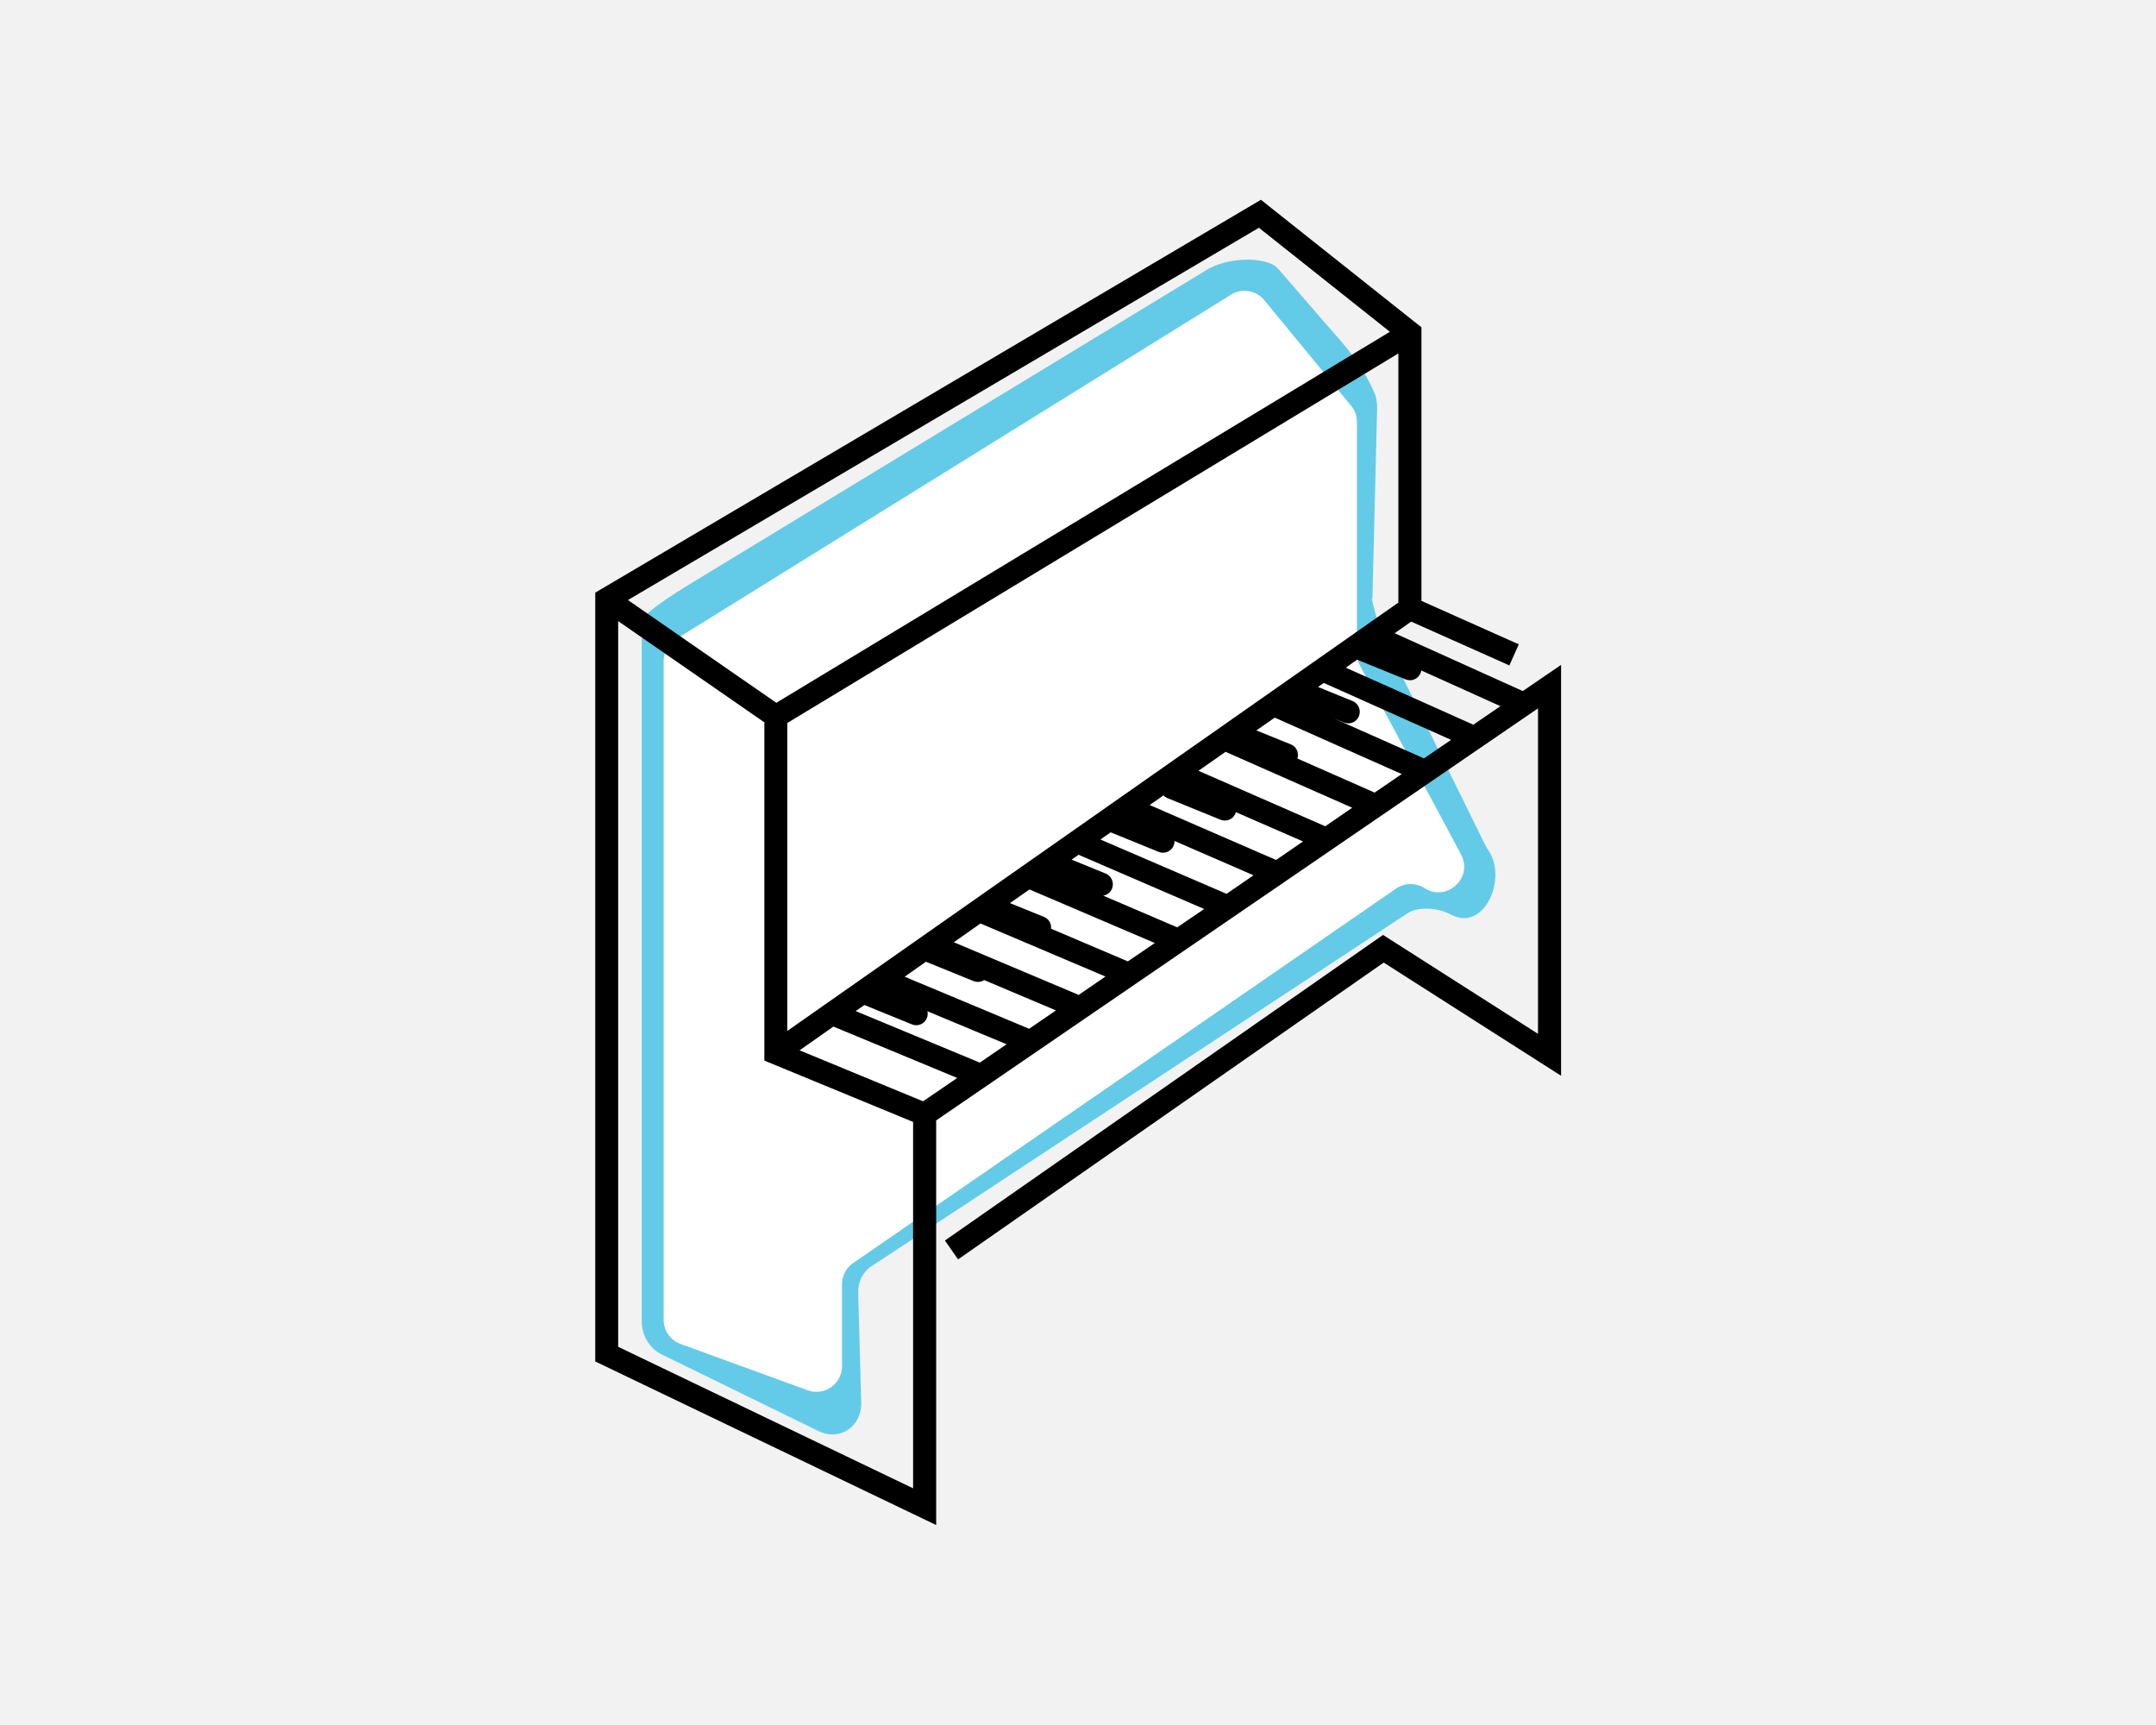 <?xml version="1.0" encoding="UTF-8"?>
<svg id="Layer_1" data-name="Layer 1" xmlns="http://www.w3.org/2000/svg" version="1.1" viewBox="0 0 1280 1024">
  <defs>
    <style>
      .cls-1 {
        fill: #000;
      }

      .cls-1, .cls-2, .cls-3, .cls-4 {
        stroke-width: 0px;
      }

      .cls-2 {
        fill: #f2f2f2;
      }

      .cls-3 {
        fill: #63cbe7;
      }

      .cls-4 {
        fill: #fff;
      }
    </style>
  </defs>
  <rect class="cls-2" width="1280" height="1024"/>
  <g id="logo-logo">
    <g>
      <path class="cls-3" d="M718.9,158.7l-304.7,185.2c-4.6,2.8-33.2,19.8-33.2,24.9v415.6c0,8.3,4.6,16.1,11.8,19.6l93.1,45.5c12.7,6.2,25.8-2.6,25.4-17l-1.8-65c-.2-6.5,2.7-12.4,7.7-15.7l318.5-209.7c6.2-4.1,18.2-3.3,25.9.9,19.5,10.4,33.8-21.6,21.8-38.6-.4-.6-.8-1.3-1.2-1.9l-60.2-122.3c-1.6-2-5.5-15.8-6.8-21.4s-.4-2.5-.4-3.7l2.8-113.3c0-3.3-.6-6.5-2-9.5-5.9-12.9-12.5-22.2-25.1-36.2l-31.1-35.9c-1.5-1.8-3.5-3.2-5.7-4-12.3-4.4-28.5-.9-34.7,2.7"/>
      <path class="cls-4" d="M730.9,174.9l-329.7,204.6c-4.5,2.8-7.2,7.7-7.2,12.9v391.1c0,6.4,4,12.1,10,14.3l75.5,27.5c9.9,3.6,20.4-3.7,20.4-14.3v-48.7c0-5,2.5-9.7,6.6-12.5l322.3-222.3c5.1-3.5,11.7-3.6,16.9-.3,13.2,8.5,29.1-6.1,21.7-20l-60-112.1c-1.2-2.2-1.8-4.7-1.8-7.2v-137.4c0-3.5-1.2-7-3.5-9.7l-51.5-62.6c-4.8-5.9-13.3-7.3-19.8-3.3"/>
      <path class="cls-1" d="M548.1,653.8l-73.4-30.3,20.1-14.1,73.5,30.5-20.2,13.8h0ZM367,799.6v-430.9l86.8,60.1v200.8l88.3,36.4v217.5l-175.1-84h0ZM825.1,197l-364.2,220.2-88.1-61,374.6-221,77.7,61.7h0ZM798.9,396.4l6.8-4.8,28.8,11.7c.8.3,1.7.5,2.6.5,2.7,0,5.2-1.6,6.3-4.3.2-.5.3-1,.4-1.5l47,21.2-16.1,11-75.8-33.9h0ZM789.5,425.5l8.4,3.4c.8.3,1.7.5,2.6.5,2.7,0,5.2-1.6,6.3-4.3,1.4-3.5-.3-7.5-3.7-8.9l-20.6-8.4,3.4-2.4,75.6,33.8-16.1,11-55.9-24.8h0ZM770.3,450.2c1-3.3-.6-7-3.9-8.3l-20.5-8.3,10.9-7.6,75.4,33.5-16.1,11-45.8-20.2h0ZM711.6,457.5l16-11.2,75.2,33.2-16,11-75.2-32.9h0ZM682.5,477.9l8.2-5.7c.6.6,1.4,1.1,2.2,1.5l31.7,12.9c.8.3,1.7.5,2.6.5,2.7,0,5.2-1.6,6.3-4.3,0-.2,0-.5.2-.7l39.9,17.4-16,11-75-32.6h-.1ZM653.4,498.3l6-4.2,28.5,11.6c.8.3,1.7.5,2.6.5,2.7,0,5.2-1.6,6.3-4.3.4-.9.5-1.8.5-2.7l46.9,20.4-16,11-74.8-32.2h0ZM654.8,531.7c2.3-.3,4.4-1.8,5.4-4.2,1.4-3.5-.3-7.5-3.7-8.9l-20.3-8.3,4.1-2.9,74.6,32.2-16,10.9-44.1-18.9h0ZM624,551.3c.3-2.9-1.3-5.9-4.2-7l-20.2-8.2,11.6-8.1,74.4,31.8-16,10.9-45.6-19.4ZM566.2,559.4l15.9-11.2,74.2,31.5-15.9,10.9-74.2-31.3h0ZM537.1,579.8l12.6-8.9,28.3,11.5c.8.3,1.7.5,2.6.5,1.3,0,2.6-.4,3.7-1.1l42.6,18-15.9,10.9-73.9-30.9h0ZM513.2,596.6l28.2,11.5c.8.3,1.7.5,2.6.5,2.7,0,5.2-1.6,6.3-4.3.5-1.3.6-2.7.3-4l47,19.6-15.9,10.9-73.7-30.6,5.2-3.6h0ZM830.2,357.7l-321.7,225.5h0l-41.1,28.8v-182.8l362.8-219.4v147.9h0ZM904,410.2l-76-34.3,9.8-6.9,58.3,26,5.6-12.5-57.8-25.8v-162.4l-95.3-75.7-395.2,233.2v456.4l202.4,97.1v-240.2l357.3-244.6v193.2l-92-58.7-260.1,181.4,7.8,11.2,252.7-176.2,105.3,67.2v-243.9l-22.7,15.5h0Z"/>
    </g>
  </g>
</svg>